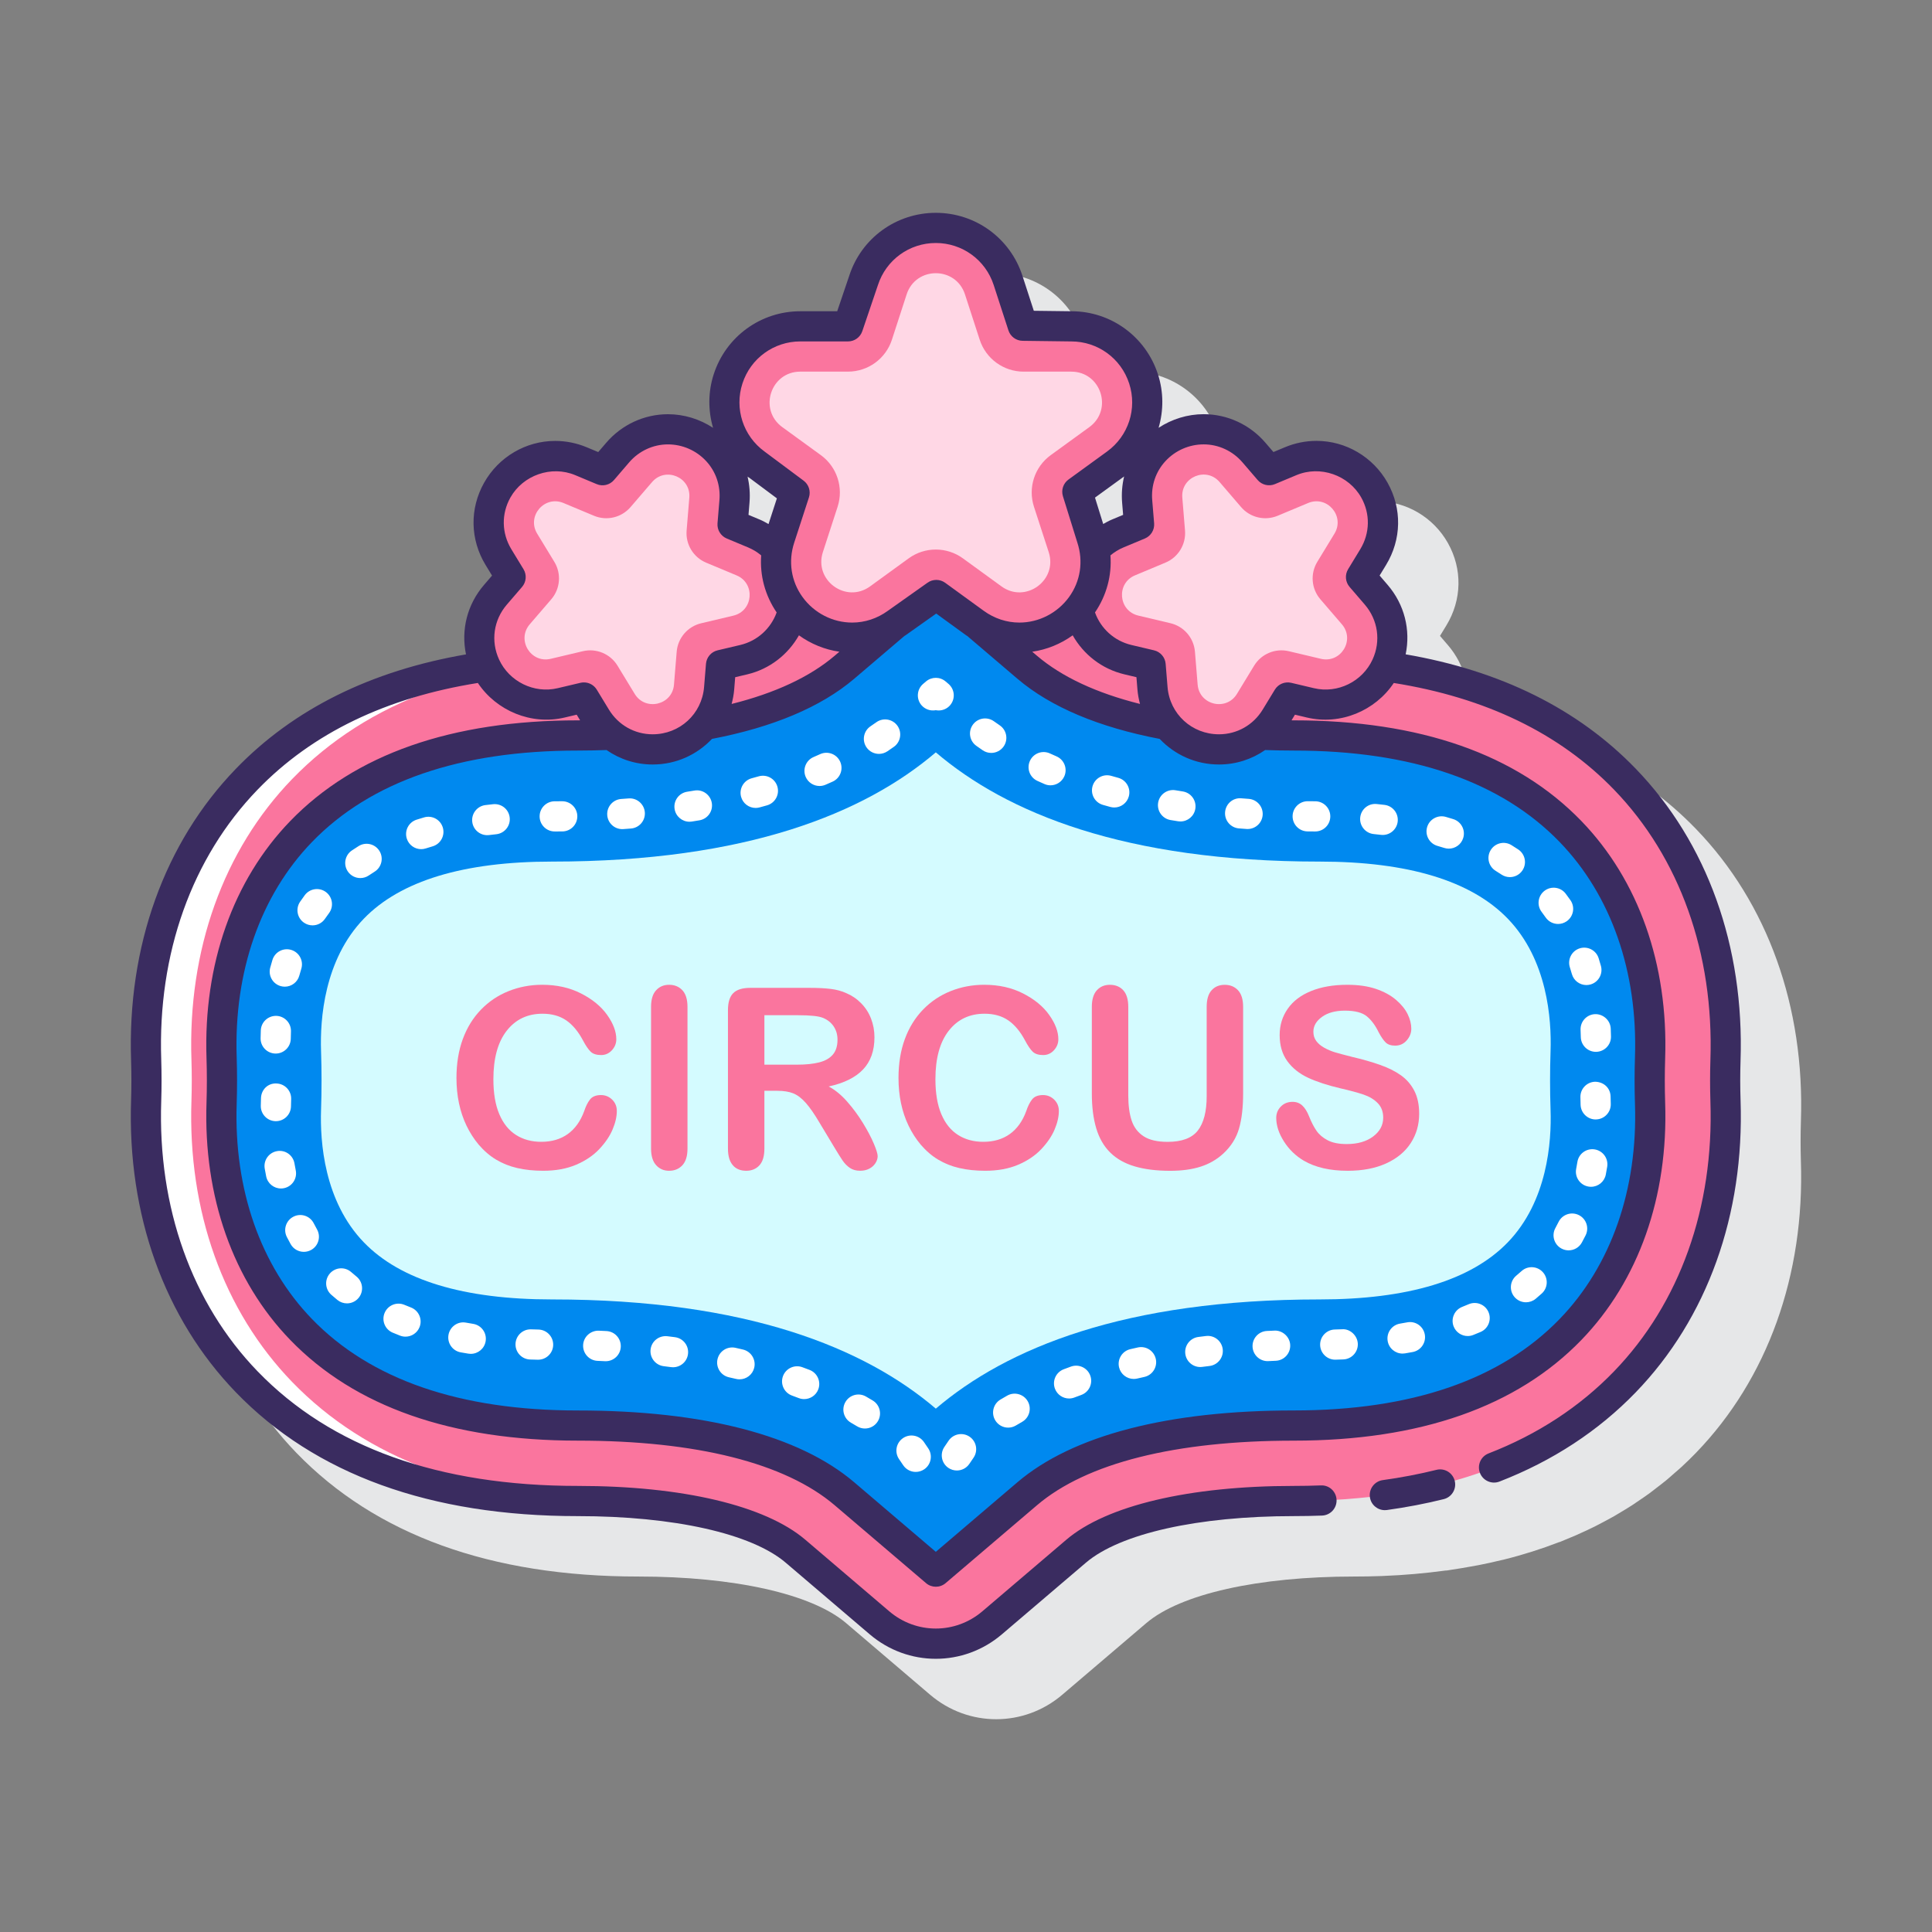 <?xml version="1.0" encoding="utf-8"?>
<!-- Generator: Adobe Illustrator 22.0.1, SVG Export Plug-In . SVG Version: 6.00 Build 0)  -->
<svg version="1.1" id="Layer_1" xmlns="http://www.w3.org/2000/svg" xmlns:xlink="http://www.w3.org/1999/xlink" x="0px" y="0px"
	 viewBox="0 0 128 128" style="enable-background:new 0 0 128 128;" xml:space="preserve">
<rect x="0" y="0" width="128" height="128" fill="#808080" stroke="none"/>
<style type="text/css">
	.st0{fill:#3A2C60;}
	.st1{fill:#E6E7E8;}
	.st2{fill:#6DC9F7;}
	.st3{fill:#FFFFFF;}
	.st4{fill:#FA759E;}
	.st5{fill:#FFD7E5;}
	.st6{fill:#D4FBFF;}
	.st7{fill:#0089EF;}
</style>
<g>
	<path class="st1" d="M119.315,74.286c0.259-7.583-2.208-14.458-6.945-19.359c-3.844-3.977-8.955-6.515-15.238-7.596
		c0.329-1.61-0.082-3.282-1.195-4.579l-0.534-0.622l0.425-0.698c1.03-1.693,1.068-3.73,0.102-5.451
		c-0.961-1.71-2.766-2.773-4.709-2.773c-0.718,0-1.423,0.143-2.097,0.424l-0.756,0.316l-0.534-0.622
		c-1.03-1.198-2.52-1.886-4.086-1.886c-1.069,0-2.106,0.324-2.988,0.902c0.332-1.135,0.34-2.367-0.046-3.554
		c-0.811-2.493-3.116-4.168-5.725-4.168l-2.497-0.031l-0.754-2.323c-0.811-2.493-3.116-4.167-5.737-4.167
		c-2.622,0-4.928,1.675-5.732,4.155l-0.802,2.366h-2.442c-2.621,0-4.927,1.675-5.737,4.168c-0.385,1.187-0.377,2.421-0.046,3.556
		c-0.881-0.578-1.919-0.902-2.988-0.902c-1.566,0-3.056,0.688-4.087,1.887l-0.533,0.621l-0.757-0.316
		c-0.673-0.281-1.378-0.423-2.096-0.423c-1.943,0-3.748,1.063-4.709,2.773c-0.966,1.72-0.929,3.757,0.101,5.45l0.426,0.699
		l-0.536,0.624c-1.112,1.296-1.522,2.967-1.194,4.577c-6.283,1.082-11.394,3.619-15.239,7.596
		c-4.737,4.902-7.203,11.772-6.944,19.341c0.027,0.876,0.027,1.758,0,2.618c-0.259,7.582,2.207,14.457,6.944,19.358
		c5.26,5.442,12.881,8.202,22.651,8.202c6.358,0,11.509,1.153,13.775,3.085l5.564,4.745c1.269,1.083,2.824,1.624,4.38,1.624
		s3.111-0.541,4.38-1.624l5.563-4.743c2.268-1.933,7.417-3.087,13.776-3.087c0.617,0,1.225-0.011,1.825-0.033
		c0.015-0.001,0.03,0,0.045-0.001c0.003,0,0.006-0.002,0.009-0.002c1.438-0.054,2.82-0.179,4.158-0.359
		c0.043,0,0.087-0.003,0.131-0.009c0.108-0.015,0.213-0.037,0.321-0.053c0.405-0.059,0.803-0.126,1.198-0.198
		c0.189-0.034,0.379-0.066,0.566-0.102c0.491-0.096,0.974-0.203,1.45-0.318c0.075-0.018,0.154-0.032,0.228-0.05
		c0.003-0.001,0.005-0.003,0.008-0.004c1.27-0.316,2.482-0.704,3.643-1.152c0.013-0.005,0.027-0.002,0.041-0.007
		c0.122-0.047,0.239-0.101,0.36-0.15c0.238-0.096,0.475-0.194,0.709-0.296c0.198-0.087,0.394-0.177,0.589-0.268
		c0.241-0.112,0.482-0.225,0.718-0.344c0.174-0.088,0.345-0.179,0.516-0.27c0.247-0.131,0.494-0.262,0.735-0.4
		c0.154-0.088,0.304-0.181,0.456-0.273c0.247-0.148,0.494-0.297,0.734-0.453c0.144-0.093,0.283-0.192,0.424-0.288
		c0.238-0.161,0.476-0.322,0.707-0.491c0.151-0.11,0.296-0.227,0.443-0.341c0.212-0.163,0.425-0.323,0.631-0.492
		c0.187-0.154,0.367-0.316,0.549-0.476c0.159-0.139,0.321-0.273,0.476-0.416c0.336-0.309,0.663-0.628,0.98-0.956
		c4.737-4.902,7.203-11.771,6.944-19.34C119.288,76.028,119.288,75.146,119.315,74.286z M78.343,37.295l0.067,0.816l-0.756,0.316
		c-0.198,0.083-0.381,0.187-0.564,0.29l-0.544-1.749l1.93-1.402C78.343,36.121,78.295,36.702,78.343,37.295z M55.471,37.017
		l-0.554,1.704c-0.185-0.105-0.37-0.21-0.571-0.294l-0.756-0.316l0.067-0.817c0.048-0.592,0-1.173-0.133-1.729L55.471,37.017z"/>
	<g>
		<path class="st4" d="M52.704,102.772c-2.479-2.113-7.736-3.325-14.424-3.325c-9.489,0-16.868-2.657-21.933-7.897
			c-4.546-4.704-6.913-11.32-6.664-18.629c0.028-0.882,0.028-1.788,0-2.684c-0.249-7.295,2.118-13.91,6.664-18.615
			c5.065-5.24,12.444-7.896,21.933-7.896c6.687,0,11.944-1.212,14.425-3.327L62,32.474l9.296,7.926
			c2.479,2.113,7.737,3.326,14.424,3.326c9.488,0,16.867,2.657,21.932,7.896c4.547,4.704,6.914,11.32,6.665,18.63
			c-0.028,0.882-0.028,1.788,0,2.684c0.249,7.295-2.118,13.909-6.664,18.614c-5.064,5.24-12.443,7.897-21.933,7.897
			c-6.688,0-11.945,1.212-14.425,3.326l-5.563,4.743c-2.15,1.833-5.313,1.833-7.464,0L52.704,102.772z"/>
		<path class="st3" d="M19.348,91.55c-4.546-4.704-6.913-11.32-6.664-18.629c0.028-0.882,0.028-1.788,0-2.684
			c-0.249-7.295,2.118-13.91,6.664-18.615c4.993-5.165,12.239-7.814,21.533-7.889c-0.007-0.024-0.014-0.048-0.022-0.072
			c-0.833,0.042-1.693,0.065-2.579,0.065c-9.488,0-16.867,2.656-21.933,7.896c-4.546,4.705-6.913,11.319-6.664,18.615
			c0.028,0.896,0.028,1.802,0,2.684c-0.249,7.309,2.118,13.925,6.664,18.629c5.064,5.24,12.443,7.897,21.933,7.897
			c0.736,0,1.451,0.017,2.151,0.046c0.008-0.02,0.017-0.041,0.025-0.061C31.366,99.281,24.264,96.636,19.348,91.55z"/>
		<path class="st7" d="M55.948,98.967c-3.469-2.957-9.579-4.52-17.668-4.52c-8.081,0-14.251-2.144-18.337-6.371
			c-3.595-3.72-5.464-9.041-5.263-14.985c0.033-0.996,0.033-2.012,0-3.014c-0.201-5.938,1.668-11.26,5.263-14.979
			c4.087-4.228,10.256-6.371,18.337-6.371c8.089,0,14.198-1.563,17.668-4.521L62,39.045l6.052,5.16
			c3.47,2.958,9.579,4.521,17.668,4.521c8.081,0,14.25,2.143,18.336,6.37c3.596,3.72,5.465,9.042,5.264,14.985
			c-0.033,0.996-0.033,2.013,0,3.015c0.201,5.938-1.668,11.259-5.263,14.979c-4.086,4.228-10.256,6.371-18.337,6.371
			c-8.089,0-14.199,1.563-17.668,4.52L62,104.127L55.948,98.967z"/>
		<g>
			<path class="st3" d="M62.19,47.07c-0.064,0-0.128-0.006-0.19-0.018c-0.337,0.066-0.708-0.049-0.952-0.333
				c-0.357-0.421-0.307-1.052,0.113-1.41l0.19-0.162c0.375-0.318,0.922-0.318,1.297,0l0.19,0.162c0.42,0.358,0.471,0.989,0.113,1.41
				C62.754,46.951,62.473,47.07,62.19,47.07z"/>
			<path class="st3" d="M60.67,97.518c-0.32,0-0.634-0.153-0.827-0.437l-0.28-0.412c-0.312-0.457-0.193-1.079,0.264-1.39
				c0.456-0.311,1.078-0.192,1.389,0.264l0.28,0.412c0.312,0.457,0.193,1.079-0.264,1.39C61.06,97.462,60.863,97.518,60.67,97.518z
				 M63.394,97.424c-0.193,0-0.39-0.056-0.562-0.173c-0.457-0.311-0.575-0.933-0.264-1.39l0.28-0.412
				c0.311-0.456,0.933-0.574,1.389-0.264c0.457,0.311,0.575,0.933,0.264,1.39l-0.28,0.412
				C64.027,97.271,63.714,97.424,63.394,97.424z M57.304,94.643c-0.176,0-0.354-0.046-0.516-0.144
				c-0.135-0.081-0.271-0.161-0.408-0.24c-0.48-0.274-0.647-0.884-0.373-1.364c0.271-0.48,0.883-0.648,1.363-0.373
				c0.153,0.087,0.303,0.175,0.451,0.265c0.473,0.285,0.625,0.9,0.34,1.373C57.973,94.472,57.643,94.643,57.304,94.643z
				 M66.794,94.584c-0.341,0-0.673-0.174-0.859-0.488c-0.283-0.474-0.128-1.088,0.346-1.371c0.148-0.088,0.298-0.175,0.449-0.261
				c0.479-0.273,1.09-0.103,1.363,0.376c0.272,0.48,0.104,1.091-0.377,1.363c-0.138,0.079-0.275,0.158-0.41,0.239
				C67.145,94.539,66.968,94.584,66.794,94.584z M53.278,92.694c-0.119,0-0.24-0.021-0.357-0.066l-0.454-0.17
				c-0.519-0.191-0.783-0.766-0.593-1.285c0.192-0.518,0.767-0.782,1.284-0.592l0.478,0.179c0.516,0.198,0.774,0.776,0.576,1.292
				C54.06,92.449,53.681,92.694,53.278,92.694z M70.829,92.654c-0.403,0-0.783-0.246-0.935-0.646
				c-0.196-0.516,0.063-1.094,0.579-1.29l0.483-0.179c0.521-0.187,1.093,0.083,1.279,0.602c0.188,0.52-0.082,1.092-0.602,1.28
				l-0.45,0.167C71.067,92.632,70.947,92.654,70.829,92.654z M48.998,91.384c-0.076,0-0.153-0.008-0.231-0.027l-0.476-0.109
				c-0.538-0.122-0.876-0.657-0.755-1.196c0.122-0.54,0.656-0.877,1.196-0.755l0.495,0.114c0.537,0.127,0.87,0.666,0.743,1.203
				C49.861,91.074,49.451,91.384,48.998,91.384z M75.113,91.359c-0.453,0-0.864-0.311-0.973-0.771
				c-0.126-0.538,0.207-1.076,0.745-1.202l0.497-0.113c0.543-0.121,1.073,0.222,1.193,0.76c0.119,0.539-0.221,1.073-0.761,1.193
				l-0.473,0.107C75.266,91.35,75.189,91.359,75.113,91.359z M44.591,90.584c-0.043,0-0.087-0.003-0.131-0.008l-0.484-0.062
				c-0.549-0.066-0.939-0.565-0.873-1.113c0.066-0.548,0.563-0.935,1.113-0.872l0.504,0.063c0.548,0.072,0.934,0.574,0.861,1.122
				C45.516,90.218,45.086,90.584,44.591,90.584z M79.521,90.569c-0.496,0-0.926-0.368-0.991-0.872
				c-0.07-0.548,0.316-1.049,0.864-1.12l0.505-0.063c0.549-0.068,1.046,0.328,1.11,0.876s-0.328,1.045-0.876,1.11l-0.483,0.06
				C79.606,90.567,79.563,90.569,79.521,90.569z M40.13,90.184c-0.017,0-0.034,0-0.051-0.001l-0.491-0.023
				c-0.552-0.024-0.979-0.491-0.955-1.043c0.024-0.551,0.494-0.973,1.043-0.955l0.503,0.024c0.552,0.027,0.977,0.497,0.949,1.049
				C41.101,89.769,40.659,90.184,40.13,90.184z M83.983,90.179c-0.529,0-0.971-0.415-0.998-0.95
				c-0.027-0.552,0.397-1.021,0.949-1.049l0.506-0.023c0.521-0.028,1.018,0.406,1.04,0.958s-0.406,1.018-0.958,1.04l-0.488,0.022
				C84.018,90.178,84,90.179,83.983,90.179z M35.65,90.085c-0.008,0-0.016,0-0.023,0l-0.507-0.014
				c-0.552-0.018-0.984-0.48-0.966-1.032c0.018-0.541,0.461-0.967,0.998-0.967c0.012,0,0.022,0,0.033,0l0.488,0.014
				c0.552,0.013,0.989,0.471,0.977,1.023C36.638,89.653,36.192,90.085,35.65,90.085z M88.461,90.083
				c-0.54,0-0.984-0.431-0.999-0.974c-0.015-0.552,0.422-1.012,0.974-1.026l0.486-0.016c0.507-0.044,1.016,0.408,1.037,0.96
				s-0.409,1.017-0.961,1.038l-0.51,0.017C88.479,90.083,88.471,90.083,88.461,90.083z M31.19,89.696
				c-0.053,0-0.107-0.004-0.161-0.013l-0.508-0.087c-0.544-0.098-0.904-0.618-0.807-1.162c0.099-0.543,0.62-0.911,1.162-0.806
				l0.473,0.081c0.546,0.088,0.916,0.603,0.827,1.147C32.097,89.348,31.672,89.696,31.19,89.696z M92.921,89.678
				c-0.48,0-0.904-0.347-0.985-0.836c-0.091-0.545,0.278-1.06,0.823-1.15l0.47-0.083c0.55-0.106,1.065,0.257,1.167,0.799
				c0.101,0.543-0.257,1.065-0.8,1.167c-0.169,0.032-0.339,0.062-0.511,0.09C93.03,89.673,92.975,89.678,92.921,89.678z
				 M26.865,88.557c-0.12,0-0.242-0.022-0.361-0.068c-0.166-0.064-0.329-0.13-0.49-0.198c-0.509-0.215-0.746-0.801-0.531-1.31
				s0.799-0.747,1.311-0.532c0.142,0.06,0.287,0.118,0.434,0.175c0.515,0.2,0.771,0.779,0.571,1.294
				C27.645,88.314,27.266,88.557,26.865,88.557z M97.239,88.516c-0.398,0-0.775-0.241-0.931-0.634
				c-0.202-0.514,0.051-1.094,0.564-1.297c0.146-0.058,0.291-0.117,0.433-0.178c0.508-0.218,1.097,0.017,1.313,0.525
				c0.218,0.507-0.018,1.095-0.524,1.313c-0.161,0.069-0.323,0.136-0.489,0.201C97.485,88.494,97.361,88.516,97.239,88.516z
				 M22.987,86.352c-0.222,0-0.445-0.074-0.631-0.225c-0.138-0.112-0.272-0.228-0.406-0.345c-0.416-0.364-0.458-0.995-0.095-1.411
				c0.365-0.416,0.996-0.458,1.411-0.094c0.116,0.102,0.233,0.201,0.354,0.299c0.428,0.349,0.492,0.979,0.144,1.407
				C23.566,86.226,23.278,86.352,22.987,86.352z M101.101,86.28c-0.287,0-0.572-0.123-0.77-0.36
				c-0.354-0.425-0.296-1.055,0.129-1.408c0.118-0.098,0.233-0.198,0.347-0.3c0.407-0.369,1.042-0.338,1.412,0.074
				c0.369,0.411,0.337,1.043-0.074,1.413c-0.133,0.12-0.268,0.236-0.405,0.351C101.553,86.204,101.325,86.28,101.101,86.28z
				 M20.13,82.938c-0.352,0-0.691-0.185-0.875-0.513c-0.087-0.156-0.171-0.313-0.251-0.472c-0.251-0.492-0.056-1.094,0.437-1.345
				c0.493-0.253,1.094-0.055,1.345,0.437c0.07,0.136,0.143,0.272,0.218,0.407c0.269,0.482,0.095,1.092-0.388,1.36
				C20.462,82.897,20.295,82.938,20.13,82.938z M103.925,82.839c-0.161,0-0.325-0.039-0.478-0.122
				c-0.485-0.264-0.664-0.872-0.399-1.356c0.074-0.136,0.146-0.271,0.213-0.408c0.246-0.494,0.844-0.698,1.341-0.451
				c0.494,0.246,0.696,0.846,0.45,1.34c-0.079,0.159-0.162,0.317-0.248,0.475C104.622,82.651,104.279,82.839,103.925,82.839z
				 M18.614,78.74c-0.467,0-0.884-0.328-0.979-0.802c-0.035-0.175-0.067-0.348-0.097-0.52c-0.092-0.545,0.275-1.061,0.819-1.153
				c0.551-0.098,1.061,0.275,1.153,0.819c0.025,0.151,0.054,0.304,0.085,0.458c0.109,0.542-0.241,1.069-0.782,1.178
				C18.746,78.734,18.68,78.74,18.614,78.74z M105.409,78.628c-0.062,0-0.124-0.005-0.188-0.018
				c-0.543-0.103-0.899-0.626-0.796-1.169c0.029-0.156,0.058-0.311,0.082-0.464c0.089-0.545,0.602-0.914,1.148-0.826
				c0.545,0.089,0.915,0.603,0.826,1.148c-0.028,0.17-0.059,0.342-0.092,0.515C106.3,78.294,105.88,78.628,105.409,78.628z
				 M18.279,74.281c-0.011,0-0.021,0-0.03,0c-0.552-0.016-0.986-0.477-0.971-1.029l0.013-0.492c0.013-0.552,0.443-1.005,1.023-0.976
				c0.552,0.013,0.989,0.471,0.977,1.023l-0.013,0.503C19.262,73.852,18.817,74.281,18.279,74.281z M105.717,74.167
				c-0.538,0-0.982-0.429-0.999-0.971l-0.012-0.51c-0.01-0.552,0.43-1.008,0.982-1.018c0.583,0.014,1.008,0.43,1.018,0.982
				l0.012,0.486c0.016,0.552-0.419,1.013-0.971,1.029C105.737,74.167,105.728,74.167,105.717,74.167z M18.265,69.801
				c-0.004,0-0.008,0-0.012,0c-0.553-0.007-0.995-0.46-0.988-1.012c0.002-0.168,0.007-0.342,0.014-0.52
				c0.019-0.552,0.479-0.98,1.033-0.965c0.552,0.019,0.984,0.482,0.965,1.034c-0.005,0.164-0.01,0.322-0.012,0.476
				C19.258,69.361,18.812,69.801,18.265,69.801z M105.732,69.687c-0.547,0-0.993-0.44-1-0.988c-0.002-0.151-0.007-0.306-0.015-0.464
				c-0.025-0.552,0.401-1.02,0.953-1.045c0.535-0.021,1.02,0.401,1.045,0.953c0.008,0.182,0.015,0.359,0.017,0.532
				c0.007,0.552-0.436,1.005-0.988,1.012C105.74,69.687,105.736,69.687,105.732,69.687z M18.869,65.37
				c-0.087,0-0.175-0.012-0.263-0.035c-0.533-0.145-0.848-0.693-0.703-1.227c0.046-0.17,0.095-0.342,0.148-0.514
				c0.164-0.527,0.722-0.823,1.252-0.658c0.527,0.164,0.822,0.725,0.658,1.252c-0.046,0.148-0.089,0.296-0.129,0.443
				C19.713,65.077,19.31,65.37,18.869,65.37z M105.102,65.262c-0.436,0-0.837-0.288-0.961-0.728
				c-0.042-0.148-0.086-0.297-0.134-0.447c-0.167-0.526,0.124-1.089,0.65-1.256c0.523-0.166,1.088,0.123,1.256,0.65
				c0.054,0.17,0.104,0.339,0.151,0.508c0.15,0.531-0.158,1.084-0.689,1.235C105.284,65.249,105.192,65.262,105.102,65.262z
				 M20.707,61.307c-0.193,0-0.39-0.056-0.562-0.173c-0.457-0.311-0.575-0.933-0.264-1.39c0.101-0.148,0.206-0.295,0.314-0.44
				c0.33-0.442,0.956-0.532,1.399-0.203c0.442,0.331,0.533,0.958,0.202,1.4c-0.091,0.122-0.179,0.245-0.264,0.369
				C21.341,61.155,21.026,61.307,20.707,61.307z M103.228,61.215c-0.317,0-0.629-0.15-0.823-0.43
				c-0.085-0.123-0.173-0.244-0.265-0.365c-0.336-0.438-0.252-1.066,0.187-1.402c0.439-0.335,1.067-0.251,1.401,0.187
				c0.111,0.145,0.219,0.292,0.321,0.44c0.314,0.454,0.201,1.077-0.253,1.392C103.622,61.157,103.424,61.215,103.228,61.215z
				 M23.872,58.174c-0.32,0-0.635-0.153-0.828-0.438c-0.311-0.457-0.191-1.079,0.266-1.389c0.147-0.1,0.297-0.197,0.449-0.292
				c0.468-0.293,1.085-0.15,1.378,0.319c0.292,0.468,0.149,1.085-0.319,1.377c-0.131,0.082-0.259,0.165-0.385,0.251
				C24.261,58.119,24.065,58.174,23.872,58.174z M100.033,58.111c-0.19,0-0.384-0.054-0.555-0.168
				c-0.126-0.084-0.255-0.167-0.386-0.247c-0.471-0.289-0.619-0.904-0.33-1.375c0.288-0.471,0.903-0.62,1.375-0.33
				c0.154,0.094,0.305,0.19,0.452,0.289c0.459,0.307,0.583,0.928,0.276,1.387C100.673,57.955,100.356,58.111,100.033,58.111z
				 M27.904,56.259c-0.424,0-0.816-0.271-0.952-0.696c-0.169-0.526,0.121-1.089,0.647-1.257c0.166-0.053,0.332-0.104,0.502-0.153
				c0.53-0.156,1.085,0.151,1.239,0.681c0.154,0.53-0.15,1.085-0.681,1.239c-0.152,0.044-0.303,0.09-0.451,0.138
				C28.107,56.244,28.005,56.259,27.904,56.259z M95.987,56.225c-0.1,0-0.201-0.015-0.301-0.047
				c-0.147-0.046-0.298-0.092-0.45-0.135c-0.53-0.151-0.839-0.705-0.688-1.236s0.706-0.836,1.236-0.688
				c0.17,0.049,0.338,0.099,0.503,0.151c0.527,0.166,0.819,0.728,0.653,1.254C96.807,55.953,96.412,56.225,95.987,56.225z
				 M32.279,55.332c-0.498,0-0.93-0.372-0.991-0.878c-0.067-0.548,0.322-1.047,0.87-1.115l0.508-0.058
				c0.557-0.058,1.043,0.337,1.103,0.886c0.06,0.549-0.337,1.043-0.886,1.103l-0.48,0.055C32.36,55.329,32.319,55.332,32.279,55.332
				z M91.608,55.318c-0.038,0-0.077-0.002-0.116-0.007l-0.482-0.053c-0.549-0.057-0.949-0.548-0.893-1.097
				c0.058-0.549,0.541-0.951,1.098-0.892l0.508,0.056c0.549,0.063,0.941,0.56,0.878,1.108
				C92.542,54.943,92.109,55.318,91.608,55.318z M87.136,55.087c-0.002,0-0.004,0-0.006,0l-0.504-0.004
				c-0.553-0.007-0.995-0.459-0.988-1.012c0.007-0.548,0.453-0.988,1-0.988c0.004,0,0.008,0,0.012,0l0.492,0.004
				c0.553,0.003,0.997,0.454,0.994,1.006C88.133,54.643,87.686,55.087,87.136,55.087z M36.751,55.087c-0.551,0-0.998-0.446-1-0.997
				c-0.002-0.552,0.444-1.001,0.997-1.003l0.495-0.002c0.002,0,0.004,0,0.006,0c0.55,0,0.997,0.444,1,0.994
				c0.003,0.552-0.441,1.002-0.994,1.006l-0.501,0.002C36.753,55.087,36.752,55.087,36.751,55.087z M41.227,54.932
				c-0.521,0-0.959-0.403-0.996-0.93c-0.039-0.551,0.376-1.029,0.927-1.068l0.491-0.036c0.544-0.045,1.031,0.37,1.073,0.921
				s-0.37,1.031-0.921,1.073l-0.503,0.037C41.274,54.931,41.25,54.932,41.227,54.932z M82.659,54.924
				c-0.023,0-0.048-0.001-0.071-0.002l-0.506-0.038c-0.55-0.044-0.961-0.526-0.917-1.077c0.044-0.55,0.516-0.967,1.077-0.917
				l0.486,0.037c0.551,0.039,0.966,0.517,0.927,1.068C83.618,54.521,83.18,54.924,82.659,54.924z M45.68,54.442
				c-0.485,0-0.911-0.354-0.987-0.848c-0.084-0.546,0.29-1.056,0.836-1.14l0.478-0.077c0.541-0.096,1.06,0.275,1.152,0.819
				c0.092,0.545-0.275,1.061-0.82,1.152l-0.505,0.082C45.781,54.438,45.729,54.442,45.68,54.442z M78.208,54.424
				c-0.051,0-0.103-0.004-0.154-0.012l-0.503-0.082c-0.545-0.091-0.912-0.607-0.821-1.152c0.091-0.544,0.605-0.912,1.151-0.821
				l0.479,0.078c0.546,0.084,0.919,0.595,0.835,1.141C79.119,54.071,78.693,54.424,78.208,54.424z M50.063,53.528
				c-0.44,0-0.844-0.293-0.965-0.74c-0.144-0.533,0.172-1.082,0.705-1.226l0.467-0.129c0.533-0.151,1.084,0.156,1.236,0.687
				c0.151,0.531-0.156,1.084-0.688,1.236l-0.494,0.137C50.236,53.516,50.149,53.528,50.063,53.528z M73.825,53.498
				c-0.087,0-0.175-0.012-0.263-0.035l-0.493-0.138c-0.53-0.153-0.837-0.707-0.685-1.237c0.152-0.531,0.704-0.837,1.237-0.686
				l0.464,0.13c0.533,0.145,0.848,0.694,0.703,1.227C74.669,53.204,74.265,53.498,73.825,53.498z M54.297,52.074
				c-0.387,0-0.756-0.227-0.919-0.605c-0.218-0.507,0.017-1.096,0.524-1.313l0.441-0.195c0.505-0.226,1.096,0,1.321,0.503
				c0.227,0.504,0.001,1.096-0.503,1.322l-0.471,0.207C54.563,52.048,54.429,52.074,54.297,52.074z M69.597,52.029
				c-0.133,0-0.269-0.027-0.398-0.084l-0.471-0.21c-0.502-0.23-0.723-0.823-0.493-1.325s0.822-0.725,1.325-0.493l0.438,0.195
				c0.507,0.221,0.738,0.81,0.518,1.316C70.351,51.805,69.982,52.029,69.597,52.029z M58.233,49.947
				c-0.32,0-0.636-0.154-0.829-0.439c-0.31-0.457-0.189-1.079,0.268-1.389c0.131-0.089,0.262-0.179,0.391-0.271
				c0.451-0.32,1.074-0.213,1.395,0.236c0.319,0.45,0.214,1.075-0.236,1.395c-0.141,0.1-0.283,0.198-0.428,0.296
				C58.621,49.891,58.427,49.947,58.233,49.947z M65.672,49.883c-0.193,0-0.39-0.056-0.562-0.173
				c-0.145-0.098-0.286-0.197-0.427-0.298c-0.449-0.321-0.554-0.945-0.232-1.395c0.319-0.449,0.945-0.553,1.395-0.233
				c0.129,0.092,0.259,0.183,0.39,0.272c0.457,0.311,0.575,0.933,0.264,1.39C66.306,49.73,65.991,49.883,65.672,49.883z"/>
		</g>
		<path class="st6" d="M102.729,69.636c0.071-2.107-0.203-6.049-2.838-8.775c-2.424-2.508-6.617-3.779-12.465-3.779
			c-12.942,0-20.736-3.238-25.426-7.236c-4.69,3.998-12.484,7.236-25.426,7.236c-5.847,0-10.041,1.271-12.465,3.779
			c-2.635,2.726-2.91,6.667-2.839,8.775c0.044,1.294,0.044,2.607,0,3.901c-0.071,2.107,0.203,6.049,2.839,8.775
			c2.424,2.508,6.617,3.779,12.465,3.779c12.941,0,20.736,3.237,25.426,7.235c4.69-3.998,12.484-7.235,25.426-7.235
			c5.847,0,10.041-1.271,12.465-3.779c2.635-2.726,2.91-6.668,2.838-8.775C102.685,72.243,102.685,70.93,102.729,69.636z"/>
		<g>
			<g>
				<g>
					<g>
						<path class="st4" d="M40.866,73.601c0,0.379-0.094,0.79-0.281,1.231c-0.187,0.441-0.48,0.875-0.882,1.3
							c-0.4,0.425-0.913,0.771-1.536,1.036c-0.623,0.266-1.349,0.398-2.178,0.398c-0.629,0-1.201-0.06-1.716-0.179
							s-0.981-0.305-1.401-0.557c-0.421-0.252-0.807-0.584-1.159-0.996c-0.313-0.374-0.582-0.792-0.805-1.255
							c-0.222-0.463-0.389-0.958-0.499-1.483c-0.111-0.526-0.167-1.084-0.167-1.675c0-0.959,0.14-1.818,0.419-2.577
							c0.278-0.758,0.679-1.407,1.198-1.946c0.521-0.54,1.13-0.95,1.829-1.231s1.444-0.423,2.235-0.423
							c0.965,0,1.823,0.192,2.576,0.577c0.754,0.385,1.331,0.86,1.731,1.426c0.401,0.566,0.602,1.102,0.602,1.605
							c0,0.276-0.098,0.52-0.292,0.731c-0.195,0.211-0.432,0.317-0.708,0.317c-0.309,0-0.54-0.073-0.694-0.219
							s-0.327-0.398-0.517-0.756c-0.314-0.591-0.684-1.032-1.109-1.325c-0.426-0.292-0.949-0.438-1.572-0.438
							c-0.992,0-1.782,0.376-2.37,1.129c-0.588,0.753-0.882,1.824-0.882,3.211c0,0.927,0.13,1.697,0.391,2.313
							c0.26,0.615,0.628,1.074,1.105,1.377c0.477,0.304,1.035,0.456,1.674,0.456c0.694,0,1.28-0.172,1.76-0.516
							c0.479-0.344,0.842-0.85,1.086-1.516c0.103-0.314,0.229-0.57,0.382-0.768c0.151-0.198,0.396-0.297,0.731-0.297
							c0.287,0,0.533,0.101,0.739,0.301C40.763,73.054,40.866,73.303,40.866,73.601z"/>
						<path class="st4" d="M43.134,76.096v-9.388c0-0.487,0.11-0.854,0.333-1.097c0.222-0.244,0.509-0.366,0.861-0.366
							c0.363,0,0.657,0.121,0.882,0.362s0.338,0.608,0.338,1.101v9.388c0,0.493-0.113,0.862-0.338,1.105s-0.519,0.366-0.882,0.366
							c-0.347,0-0.633-0.123-0.857-0.37S43.134,76.584,43.134,76.096z"/>
						<path class="st4" d="M51.489,72.268h-0.846v3.828c0,0.504-0.111,0.875-0.333,1.114c-0.223,0.238-0.513,0.357-0.87,0.357
							c-0.385,0-0.683-0.125-0.894-0.374c-0.212-0.249-0.317-0.615-0.317-1.097v-9.168c0-0.521,0.116-0.897,0.35-1.13
							c0.232-0.233,0.609-0.35,1.13-0.35h3.926c0.542,0,1.005,0.023,1.39,0.069c0.385,0.046,0.731,0.139,1.041,0.28
							c0.374,0.157,0.704,0.382,0.991,0.675c0.287,0.292,0.506,0.632,0.654,1.02c0.149,0.387,0.224,0.798,0.224,1.231
							c0,0.889-0.251,1.599-0.752,2.129c-0.501,0.531-1.261,0.908-2.279,1.13c0.428,0.228,0.837,0.563,1.227,1.008
							c0.391,0.444,0.738,0.917,1.045,1.418c0.306,0.501,0.545,0.954,0.715,1.357c0.171,0.404,0.257,0.682,0.257,0.833
							c0,0.157-0.051,0.313-0.15,0.467c-0.101,0.155-0.237,0.276-0.411,0.366c-0.173,0.09-0.374,0.134-0.602,0.134
							c-0.271,0-0.498-0.063-0.683-0.191s-0.343-0.289-0.476-0.484c-0.133-0.195-0.313-0.482-0.54-0.861l-0.968-1.609
							c-0.347-0.591-0.657-1.041-0.931-1.349c-0.273-0.309-0.551-0.521-0.833-0.634S51.917,72.268,51.489,72.268z M52.871,67.261
							h-2.228v3.276h2.162c0.58,0,1.067-0.05,1.463-0.15s0.698-0.271,0.906-0.512c0.209-0.241,0.313-0.573,0.313-0.996
							c0-0.331-0.084-0.622-0.252-0.874s-0.401-0.44-0.699-0.564C54.255,67.321,53.7,67.261,52.871,67.261z"/>
						<path class="st4" d="M70.152,73.601c0,0.379-0.094,0.79-0.281,1.231c-0.187,0.441-0.48,0.875-0.882,1.3
							c-0.4,0.425-0.913,0.771-1.536,1.036c-0.623,0.266-1.349,0.398-2.178,0.398c-0.629,0-1.201-0.06-1.716-0.179
							s-0.981-0.305-1.401-0.557c-0.421-0.252-0.807-0.584-1.159-0.996c-0.313-0.374-0.582-0.792-0.805-1.255
							c-0.222-0.463-0.389-0.958-0.499-1.483c-0.111-0.526-0.167-1.084-0.167-1.675c0-0.959,0.14-1.818,0.419-2.577
							c0.278-0.758,0.679-1.407,1.198-1.946c0.521-0.54,1.13-0.95,1.829-1.231s1.444-0.423,2.235-0.423
							c0.965,0,1.823,0.192,2.576,0.577c0.754,0.385,1.331,0.86,1.731,1.426c0.401,0.566,0.602,1.102,0.602,1.605
							c0,0.276-0.098,0.52-0.292,0.731c-0.195,0.211-0.432,0.317-0.708,0.317c-0.309,0-0.54-0.073-0.694-0.219
							s-0.327-0.398-0.517-0.756c-0.314-0.591-0.684-1.032-1.109-1.325c-0.426-0.292-0.949-0.438-1.572-0.438
							c-0.992,0-1.782,0.376-2.37,1.129c-0.588,0.753-0.882,1.824-0.882,3.211c0,0.927,0.13,1.697,0.391,2.313
							c0.26,0.615,0.628,1.074,1.105,1.377c0.477,0.304,1.035,0.456,1.674,0.456c0.694,0,1.28-0.172,1.76-0.516
							c0.479-0.344,0.842-0.85,1.086-1.516c0.103-0.314,0.229-0.57,0.382-0.768c0.151-0.198,0.396-0.297,0.731-0.297
							c0.287,0,0.533,0.101,0.739,0.301C70.048,73.054,70.152,73.303,70.152,73.601z"/>
						<path class="st4" d="M72.337,72.439v-5.73c0-0.487,0.11-0.854,0.329-1.097c0.22-0.244,0.509-0.366,0.866-0.366
							c0.374,0,0.671,0.122,0.89,0.366c0.22,0.244,0.329,0.61,0.329,1.097v5.861c0,0.667,0.075,1.223,0.224,1.67
							c0.149,0.447,0.413,0.794,0.793,1.041c0.379,0.247,0.91,0.37,1.593,0.37c0.943,0,1.609-0.251,2-0.752
							c0.39-0.501,0.585-1.261,0.585-2.28v-5.909c0-0.493,0.108-0.86,0.325-1.101s0.507-0.362,0.87-0.362
							c0.362,0,0.656,0.121,0.882,0.362c0.225,0.241,0.337,0.608,0.337,1.101v5.73c0,0.932-0.091,1.71-0.272,2.333
							s-0.524,1.17-1.028,1.642c-0.434,0.401-0.938,0.694-1.512,0.878s-1.246,0.276-2.016,0.276c-0.916,0-1.704-0.099-2.365-0.296
							s-1.2-0.504-1.617-0.919c-0.418-0.414-0.724-0.945-0.919-1.593S72.337,73.338,72.337,72.439z"/>
						<path class="st4" d="M94.024,73.788c0,0.721-0.186,1.368-0.557,1.942s-0.915,1.024-1.63,1.349
							c-0.716,0.325-1.563,0.488-2.544,0.488c-1.176,0-2.146-0.222-2.91-0.667c-0.542-0.32-0.982-0.746-1.321-1.28
							c-0.338-0.534-0.508-1.052-0.508-1.557c0-0.292,0.102-0.543,0.305-0.751S85.32,73,85.635,73c0.255,0,0.471,0.081,0.646,0.244
							s0.326,0.404,0.451,0.724c0.151,0.379,0.315,0.696,0.491,0.951c0.177,0.255,0.425,0.465,0.744,0.63
							c0.319,0.166,0.739,0.248,1.26,0.248c0.716,0,1.297-0.167,1.743-0.5c0.447-0.333,0.671-0.749,0.671-1.248
							c0-0.396-0.12-0.716-0.361-0.963s-0.553-0.435-0.935-0.565c-0.383-0.13-0.894-0.269-1.532-0.415
							c-0.856-0.201-1.573-0.435-2.15-0.703c-0.577-0.269-1.035-0.634-1.374-1.098c-0.338-0.463-0.508-1.039-0.508-1.727
							c0-0.656,0.179-1.238,0.537-1.748c0.357-0.509,0.875-0.901,1.552-1.174c0.678-0.274,1.475-0.411,2.39-0.411
							c0.732,0,1.364,0.091,1.898,0.272c0.533,0.182,0.977,0.422,1.329,0.723c0.352,0.301,0.609,0.617,0.771,0.947
							c0.163,0.331,0.244,0.653,0.244,0.967c0,0.288-0.102,0.546-0.305,0.776c-0.203,0.23-0.456,0.346-0.76,0.346
							c-0.276,0-0.486-0.069-0.63-0.208s-0.3-0.364-0.468-0.679c-0.217-0.45-0.477-0.801-0.78-1.053s-0.791-0.378-1.463-0.378
							c-0.623,0-1.126,0.137-1.508,0.411c-0.382,0.274-0.573,0.603-0.573,0.988c0,0.238,0.065,0.444,0.195,0.618
							s0.309,0.322,0.536,0.447c0.228,0.125,0.458,0.222,0.691,0.293c0.232,0.07,0.617,0.173,1.154,0.309
							c0.672,0.157,1.28,0.331,1.824,0.521c0.545,0.189,1.008,0.42,1.391,0.69c0.382,0.271,0.68,0.614,0.894,1.028
							S94.024,73.187,94.024,73.788z"/>
					</g>
				</g>
				<g>
					<g>
						<g>
							<path class="st4" d="M43.239,49.649c-1.543,0-2.946-0.792-3.753-2.119l-0.803-1.32l-1.505,0.356
								c-0.34,0.081-0.688,0.122-1.032,0.122c-1.705,0-3.271-1.011-3.99-2.576c-0.726-1.58-0.472-3.383,0.664-4.706l1.01-1.174
								l-0.804-1.32c-0.839-1.379-0.87-3.039-0.083-4.44c0.784-1.396,2.254-2.263,3.837-2.263c0.585,0,1.161,0.117,1.711,0.346
								l1.427,0.597l1.007-1.172c0.841-0.978,2.054-1.538,3.328-1.538c1.238,0,2.43,0.522,3.269,1.432
								c0.836,0.908,1.24,2.093,1.139,3.339l-0.127,1.541l1.427,0.596c1.767,0.739,2.849,2.517,2.692,4.426
								s-1.514,3.487-3.377,3.929l-1.505,0.355l-0.126,1.541C47.455,47.909,45.562,49.649,43.239,49.649z"/>
							<path class="st5" d="M42.05,45.972l-1.137-1.868c-0.477-0.784-1.404-1.171-2.297-0.96l-2.128,0.504
								c-1.326,0.314-2.279-1.253-1.391-2.286l1.426-1.658c0.598-0.696,0.68-1.697,0.203-2.481l-1.137-1.868
								c-0.708-1.164,0.487-2.555,1.745-2.029l2.018,0.844c0.846,0.354,1.824,0.122,2.422-0.573l1.426-1.658
								c0.889-1.034,2.581-0.326,2.469,1.032l-0.179,2.18c-0.075,0.914,0.447,1.773,1.294,2.127l2.018,0.844
								c1.257,0.526,1.108,2.353-0.219,2.667l-2.128,0.504c-0.893,0.211-1.548,0.973-1.623,1.888l-0.179,2.18
								C44.543,46.714,42.758,47.137,42.05,45.972z"/>
						</g>
						<g>
							<path class="st4" d="M80.761,49.649c-2.322,0-4.216-1.741-4.405-4.048L76.23,44.06l-1.504-0.355
								c-1.864-0.441-3.222-2.02-3.378-3.929s0.926-3.687,2.692-4.426l1.427-0.596l-0.127-1.541
								c-0.102-1.246,0.303-2.431,1.139-3.339c0.839-0.91,2.03-1.432,3.269-1.432c1.274,0,2.487,0.561,3.327,1.538l1.008,1.173
								l1.427-0.597c0.55-0.229,1.126-0.346,1.711-0.346c1.583,0,3.053,0.867,3.837,2.263c0.787,1.401,0.756,3.061-0.084,4.441
								l-0.803,1.319l1.008,1.172c1.138,1.324,1.392,3.127,0.666,4.707c-0.719,1.565-2.285,2.577-3.989,2.577
								c-0.346,0-0.692-0.041-1.033-0.122l-1.505-0.356l-0.804,1.321C83.707,48.857,82.304,49.649,80.761,49.649L80.761,49.649z"/>
							<path class="st5" d="M81.951,45.972l1.137-1.868c0.477-0.784,1.404-1.171,2.297-0.96l2.128,0.504
								c1.326,0.314,2.279-1.253,1.391-2.286l-1.426-1.658c-0.598-0.696-0.68-1.697-0.203-2.481l1.137-1.868
								c0.708-1.164-0.487-2.555-1.745-2.029l-2.018,0.844c-0.846,0.354-1.824,0.122-2.422-0.573L80.8,31.935
								c-0.889-1.034-2.581-0.326-2.469,1.032l0.179,2.18c0.075,0.914-0.447,1.773-1.294,2.127l-2.018,0.844
								c-1.257,0.526-1.108,2.353,0.219,2.667l2.128,0.504c0.893,0.211,1.548,0.973,1.623,1.888l0.179,2.18
								C79.458,46.714,81.242,47.137,81.951,45.972z"/>
						</g>
					</g>
					<g>
						<g>
							<path class="st4" d="M67.54,42.246c-1.057,0-2.077-0.335-2.951-0.97l-2.556-1.857l-2.624,1.857
								c-0.873,0.635-1.894,0.97-2.95,0.97c-1.608,0-3.139-0.784-4.094-2.098c-0.948-1.306-1.203-2.946-0.699-4.499l0.978-3.004
								l-2.577-1.922c-1.769-1.285-2.504-3.546-1.828-5.625s2.6-3.477,4.786-3.477h3.159l1.032-3.044
								c0.675-2.079,2.599-3.476,4.785-3.476s4.11,1.397,4.786,3.477l0.976,3.005l3.214,0.041c2.188,0,4.11,1.397,4.786,3.478
								c0.676,2.08-0.06,4.341-1.829,5.625l-2.556,1.856l0.955,3.07c0.504,1.552,0.249,3.192-0.699,4.498
								C70.678,41.462,69.148,42.246,67.54,42.246L67.54,42.246z"/>
							<g>
								<path class="st0" d="M95.169,97.381c-1.135,0.282-2.331,0.511-3.556,0.68c-0.547,0.076-0.93,0.581-0.854,1.128
									c0.069,0.5,0.497,0.863,0.989,0.863c0.045,0,0.092-0.003,0.138-0.009c1.296-0.179,2.563-0.422,3.765-0.721
									c0.536-0.133,0.862-0.676,0.729-1.211C96.247,97.573,95.702,97.246,95.169,97.381z"/>
								<path class="st0" d="M115.315,70.286c0.259-7.583-2.208-14.458-6.945-19.359c-3.842-3.975-8.963-6.494-15.242-7.576
									c0.336-1.616-0.073-3.296-1.191-4.598l-0.534-0.622l0.425-0.698c1.03-1.693,1.068-3.73,0.102-5.451
									c-0.961-1.71-2.766-2.773-4.709-2.773c-0.718,0-1.423,0.143-2.097,0.424l-0.756,0.316l-0.534-0.622
									c-1.03-1.198-2.52-1.886-4.086-1.886c-1.069,0-2.106,0.324-2.988,0.902c0.332-1.135,0.34-2.367-0.046-3.554
									c-0.811-2.493-3.116-4.168-5.725-4.168l-2.497-0.031l-0.754-2.323c-0.811-2.493-3.116-4.167-5.737-4.167
									c-2.622,0-4.928,1.675-5.732,4.155l-0.802,2.366h-2.442c-2.621,0-4.927,1.675-5.737,4.168
									c-0.385,1.187-0.377,2.421-0.046,3.556c-0.881-0.578-1.919-0.902-2.988-0.902c-1.566,0-3.056,0.688-4.087,1.887
									l-0.533,0.621l-0.757-0.316c-0.673-0.281-1.378-0.423-2.096-0.423c-1.943,0-3.748,1.063-4.709,2.773
									c-0.966,1.72-0.929,3.757,0.101,5.45l0.426,0.699l-0.536,0.624c-1.117,1.301-1.526,2.981-1.189,4.597
									c-6.279,1.082-11.401,3.601-15.243,7.576C10.892,55.83,8.426,62.7,8.685,70.269c0.027,0.876,0.027,1.758,0,2.618
									c-0.259,7.582,2.207,14.457,6.944,19.358c5.26,5.442,12.881,8.202,22.651,8.202c6.358,0,11.509,1.153,13.775,3.085
									l5.564,4.744c1.269,1.083,2.824,1.624,4.38,1.624c1.557,0,3.112-0.541,4.381-1.624l5.563-4.743
									c2.268-1.933,7.417-3.087,13.776-3.087c0.633,0,1.257-0.012,1.87-0.035c0.552-0.021,0.982-0.485,0.962-1.037
									c-0.02-0.552-0.479-0.988-1.036-0.962c-0.59,0.022-1.188,0.034-1.796,0.034c-6.922,0-12.416,1.299-15.073,3.565
									l-5.563,4.743c-1.788,1.522-4.381,1.521-6.167,0l-5.564-4.745c-2.656-2.265-8.15-3.563-15.072-3.563
									c-9.208,0-16.345-2.554-21.214-7.592c-4.356-4.508-6.623-10.865-6.384-17.902c0.029-0.904,0.029-1.829,0-2.75
									c-0.239-7.025,2.027-13.377,6.384-17.886c3.627-3.751,8.532-6.101,14.593-7.068c1.231,1.843,3.542,2.815,5.75,2.29
									l0.798-0.188l0.227,0.373c-0.052,0-0.101,0.002-0.153,0.002c-8.362,0-14.773,2.246-19.056,6.676
									c-3.785,3.917-5.754,9.495-5.543,15.707c0.031,0.981,0.031,1.974,0,2.948c-0.211,6.216,1.758,11.797,5.543,15.713
									c4.281,4.43,10.693,6.677,19.056,6.677c7.848,0,13.733,1.48,17.02,4.281v0l6.052,5.16c0.187,0.16,0.418,0.239,0.648,0.239
									s0.462-0.08,0.648-0.239l6.052-5.159c3.286-2.801,9.172-4.281,17.02-4.281c8.362,0,14.774-2.247,19.056-6.677
									c3.786-3.917,5.755-9.496,5.544-15.707c-0.032-0.981-0.032-1.973,0-2.948c0.211-6.216-1.759-11.797-5.545-15.714
									c-4.281-4.43-10.692-6.676-19.055-6.676c-0.052,0-0.102-0.002-0.154-0.002l0.227-0.373l0.798,0.189
									c2.213,0.525,4.52-0.447,5.75-2.29c6.061,0.967,10.966,3.317,14.592,7.068c4.356,4.508,6.624,10.865,6.385,17.903
									c-0.029,0.904-0.029,1.829,0,2.75c0.239,7.024-2.027,13.376-6.384,17.885c-2.271,2.35-5.068,4.18-8.313,5.438
									c-0.516,0.199-0.771,0.779-0.571,1.293c0.2,0.515,0.78,0.771,1.294,0.571c3.518-1.364,6.555-3.353,9.028-5.913
									c4.737-4.902,7.203-11.771,6.944-19.34C115.288,72.028,115.288,71.146,115.315,70.286z M74.343,33.295l0.067,0.816
									l-0.756,0.316c-0.198,0.083-0.381,0.187-0.564,0.29l-0.544-1.749l1.93-1.402C74.343,32.122,74.295,32.702,74.343,33.295z
									 M49.524,31.565l1.947,1.452l-0.554,1.704c-0.185-0.105-0.37-0.21-0.571-0.294l-0.756-0.316l0.067-0.817
									C49.705,32.701,49.657,32.12,49.524,31.565z M52.932,42.092c0.792,0.57,1.709,0.947,2.679,1.086L55.3,43.444
									c-1.648,1.405-3.953,2.475-6.828,3.195c0.081-0.309,0.143-0.627,0.17-0.956l0.066-0.816l0.798-0.188
									C51,44.324,52.21,43.363,52.932,42.092z M71.068,42.092c0.722,1.271,1.932,2.231,3.427,2.585l0.797,0.188l0.066,0.817
									c0.027,0.33,0.088,0.647,0.17,0.956c-2.875-0.72-5.18-1.79-6.828-3.195l-0.311-0.265
									C69.358,43.039,70.276,42.663,71.068,42.092z M49.189,25.406c0.541-1.667,2.083-2.786,3.835-2.786h3.159
									c0.429,0,0.81-0.273,0.947-0.679l1.036-3.057c0.541-1.666,2.081-2.785,3.834-2.785s3.294,1.12,3.835,2.785l0.976,3.005
									c0.133,0.408,0.51,0.686,0.938,0.691l3.227,0.041c1.752,0,3.294,1.12,3.835,2.787c0.542,1.667-0.047,3.478-1.466,4.507
									l-2.556,1.856c-0.347,0.252-0.494,0.697-0.367,1.106l0.959,3.082c0.404,1.245,0.201,2.558-0.557,3.602
									c-0.768,1.055-1.996,1.686-3.285,1.686c-0.844,0-1.661-0.27-2.363-0.779l-2.556-1.857c-0.175-0.127-0.382-0.191-0.588-0.191
									c-0.202,0-0.404,0.061-0.578,0.184l-2.634,1.865c-0.701,0.509-1.518,0.778-2.362,0.778c-1.289,0-2.518-0.63-3.284-1.686
									c-0.759-1.044-0.962-2.357-0.558-3.602l0.978-3.004c0.133-0.408-0.01-0.855-0.354-1.111l-2.587-1.929
									C49.236,28.884,48.648,27.072,49.189,25.406z M36.948,45.594c-1.57,0.374-3.214-0.443-3.883-1.899
									c-0.562-1.221-0.364-2.615,0.513-3.636l1.01-1.174c0.283-0.329,0.321-0.802,0.097-1.172l-0.804-1.32
									c-0.648-1.066-0.674-2.349-0.065-3.431c0.832-1.48,2.712-2.143,4.29-1.484l1.427,0.597c0.4,0.168,0.862,0.059,1.145-0.271
									l1.006-1.172c0.651-0.756,1.588-1.19,2.57-1.19c0.96,0,1.883,0.404,2.533,1.109c0.645,0.7,0.956,1.616,0.877,2.58
									l-0.127,1.541c-0.035,0.432,0.212,0.837,0.611,1.005l1.427,0.596c0.317,0.133,0.602,0.312,0.856,0.522
									c-0.098,1.333,0.256,2.651,1.024,3.781c-0.384,1.061-1.27,1.885-2.409,2.155l-1.505,0.355
									c-0.422,0.1-0.731,0.459-0.768,0.892l-0.126,1.541c-0.146,1.785-1.611,3.13-3.408,3.13c-1.191,0-2.274-0.612-2.898-1.638
									l-0.803-1.32c-0.185-0.303-0.511-0.48-0.854-0.48c-0.076,0-0.153,0.009-0.23,0.027L36.948,45.594z M103.337,55.791
									c3.405,3.524,5.176,8.587,4.984,14.257c-0.034,1.019-0.034,2.056,0,3.082c0.191,5.666-1.578,10.727-4.983,14.25
									c-3.891,4.025-9.818,6.066-17.618,6.066c-8.33,0-14.663,1.646-18.316,4.759L62,102.813l-5.403-4.606c0,0,0,0,0,0
									c-3.653-3.113-9.986-4.759-18.316-4.759c-7.8,0-13.728-2.041-17.618-6.066c-3.404-3.523-5.174-8.586-4.982-14.258
									c0.033-1.019,0.033-2.054,0-3.08c-0.191-5.667,1.578-10.728,4.982-14.251c3.892-4.025,9.819-6.066,17.618-6.066
									c0.649,0,1.28-0.014,1.903-0.035c0.883,0.612,1.937,0.958,3.056,0.958c1.558,0,2.943-0.653,3.93-1.696
									c4.018-0.769,7.219-2.106,9.428-3.988l3.319-2.829c0.023-0.016,0.049-0.027,0.072-0.044l2.038-1.443l1.976,1.436
									c0.027,0.02,0.057,0.033,0.084,0.052l3.318,2.829c2.208,1.882,5.41,3.218,9.428,3.988c0.987,1.042,2.372,1.695,3.929,1.695
									c1.119,0,2.174-0.346,3.057-0.958c0.623,0.021,1.254,0.035,1.902,0.035C93.519,49.726,99.446,51.766,103.337,55.791z
									 M87.052,45.594l-1.505-0.356c-0.424-0.098-0.859,0.083-1.085,0.453l-0.804,1.321c-0.623,1.025-1.706,1.637-2.897,1.637
									c-1.797,0-3.262-1.346-3.408-3.13l-0.126-1.541c-0.036-0.432-0.346-0.792-0.767-0.892l-1.504-0.355
									c-1.14-0.27-2.027-1.094-2.41-2.155c0.769-1.131,1.122-2.451,1.024-3.782c0.254-0.21,0.539-0.389,0.856-0.522l1.427-0.596
									c0.399-0.167,0.646-0.573,0.611-1.005l-0.127-1.54c-0.079-0.964,0.232-1.88,0.877-2.58c0.65-0.706,1.573-1.11,2.533-1.11
									c0.982,0,1.919,0.434,2.568,1.189l1.008,1.173c0.283,0.329,0.745,0.438,1.145,0.271l1.426-0.596
									c1.584-0.661,3.459,0.003,4.291,1.483c0.608,1.082,0.583,2.364-0.066,3.431l-0.803,1.319
									c-0.225,0.37-0.187,0.843,0.096,1.172l1.008,1.172c0.879,1.023,1.077,2.417,0.516,3.638
									C90.267,45.152,88.628,45.968,87.052,45.594z"/>
							</g>
						</g>
						<path class="st5" d="M69.479,36.577l-0.976-3.004c-0.409-1.26,0.039-2.641,1.111-3.419l2.556-1.856
							c1.593-1.157,0.774-3.676-1.194-3.676l-3.159,0c-1.325,0-2.499-0.853-2.909-2.114l-0.976-3.004
							c-0.608-1.872-3.257-1.872-3.865,0l-0.976,3.004c-0.41,1.26-1.584,2.113-2.909,2.113l-3.159,0
							c-1.968,0-2.787,2.519-1.195,3.676l2.555,1.857c1.072,0.779,1.52,2.159,1.111,3.419l-0.976,3.004
							c-0.608,1.872,1.534,3.429,3.127,2.272l2.556-1.856c1.072-0.779,2.523-0.779,3.595,0l2.555,1.857
							C67.945,40.006,70.088,38.449,69.479,36.577z"/>
					</g>
				</g>
			</g>
		</g>
	</g>
</g>
</svg>
